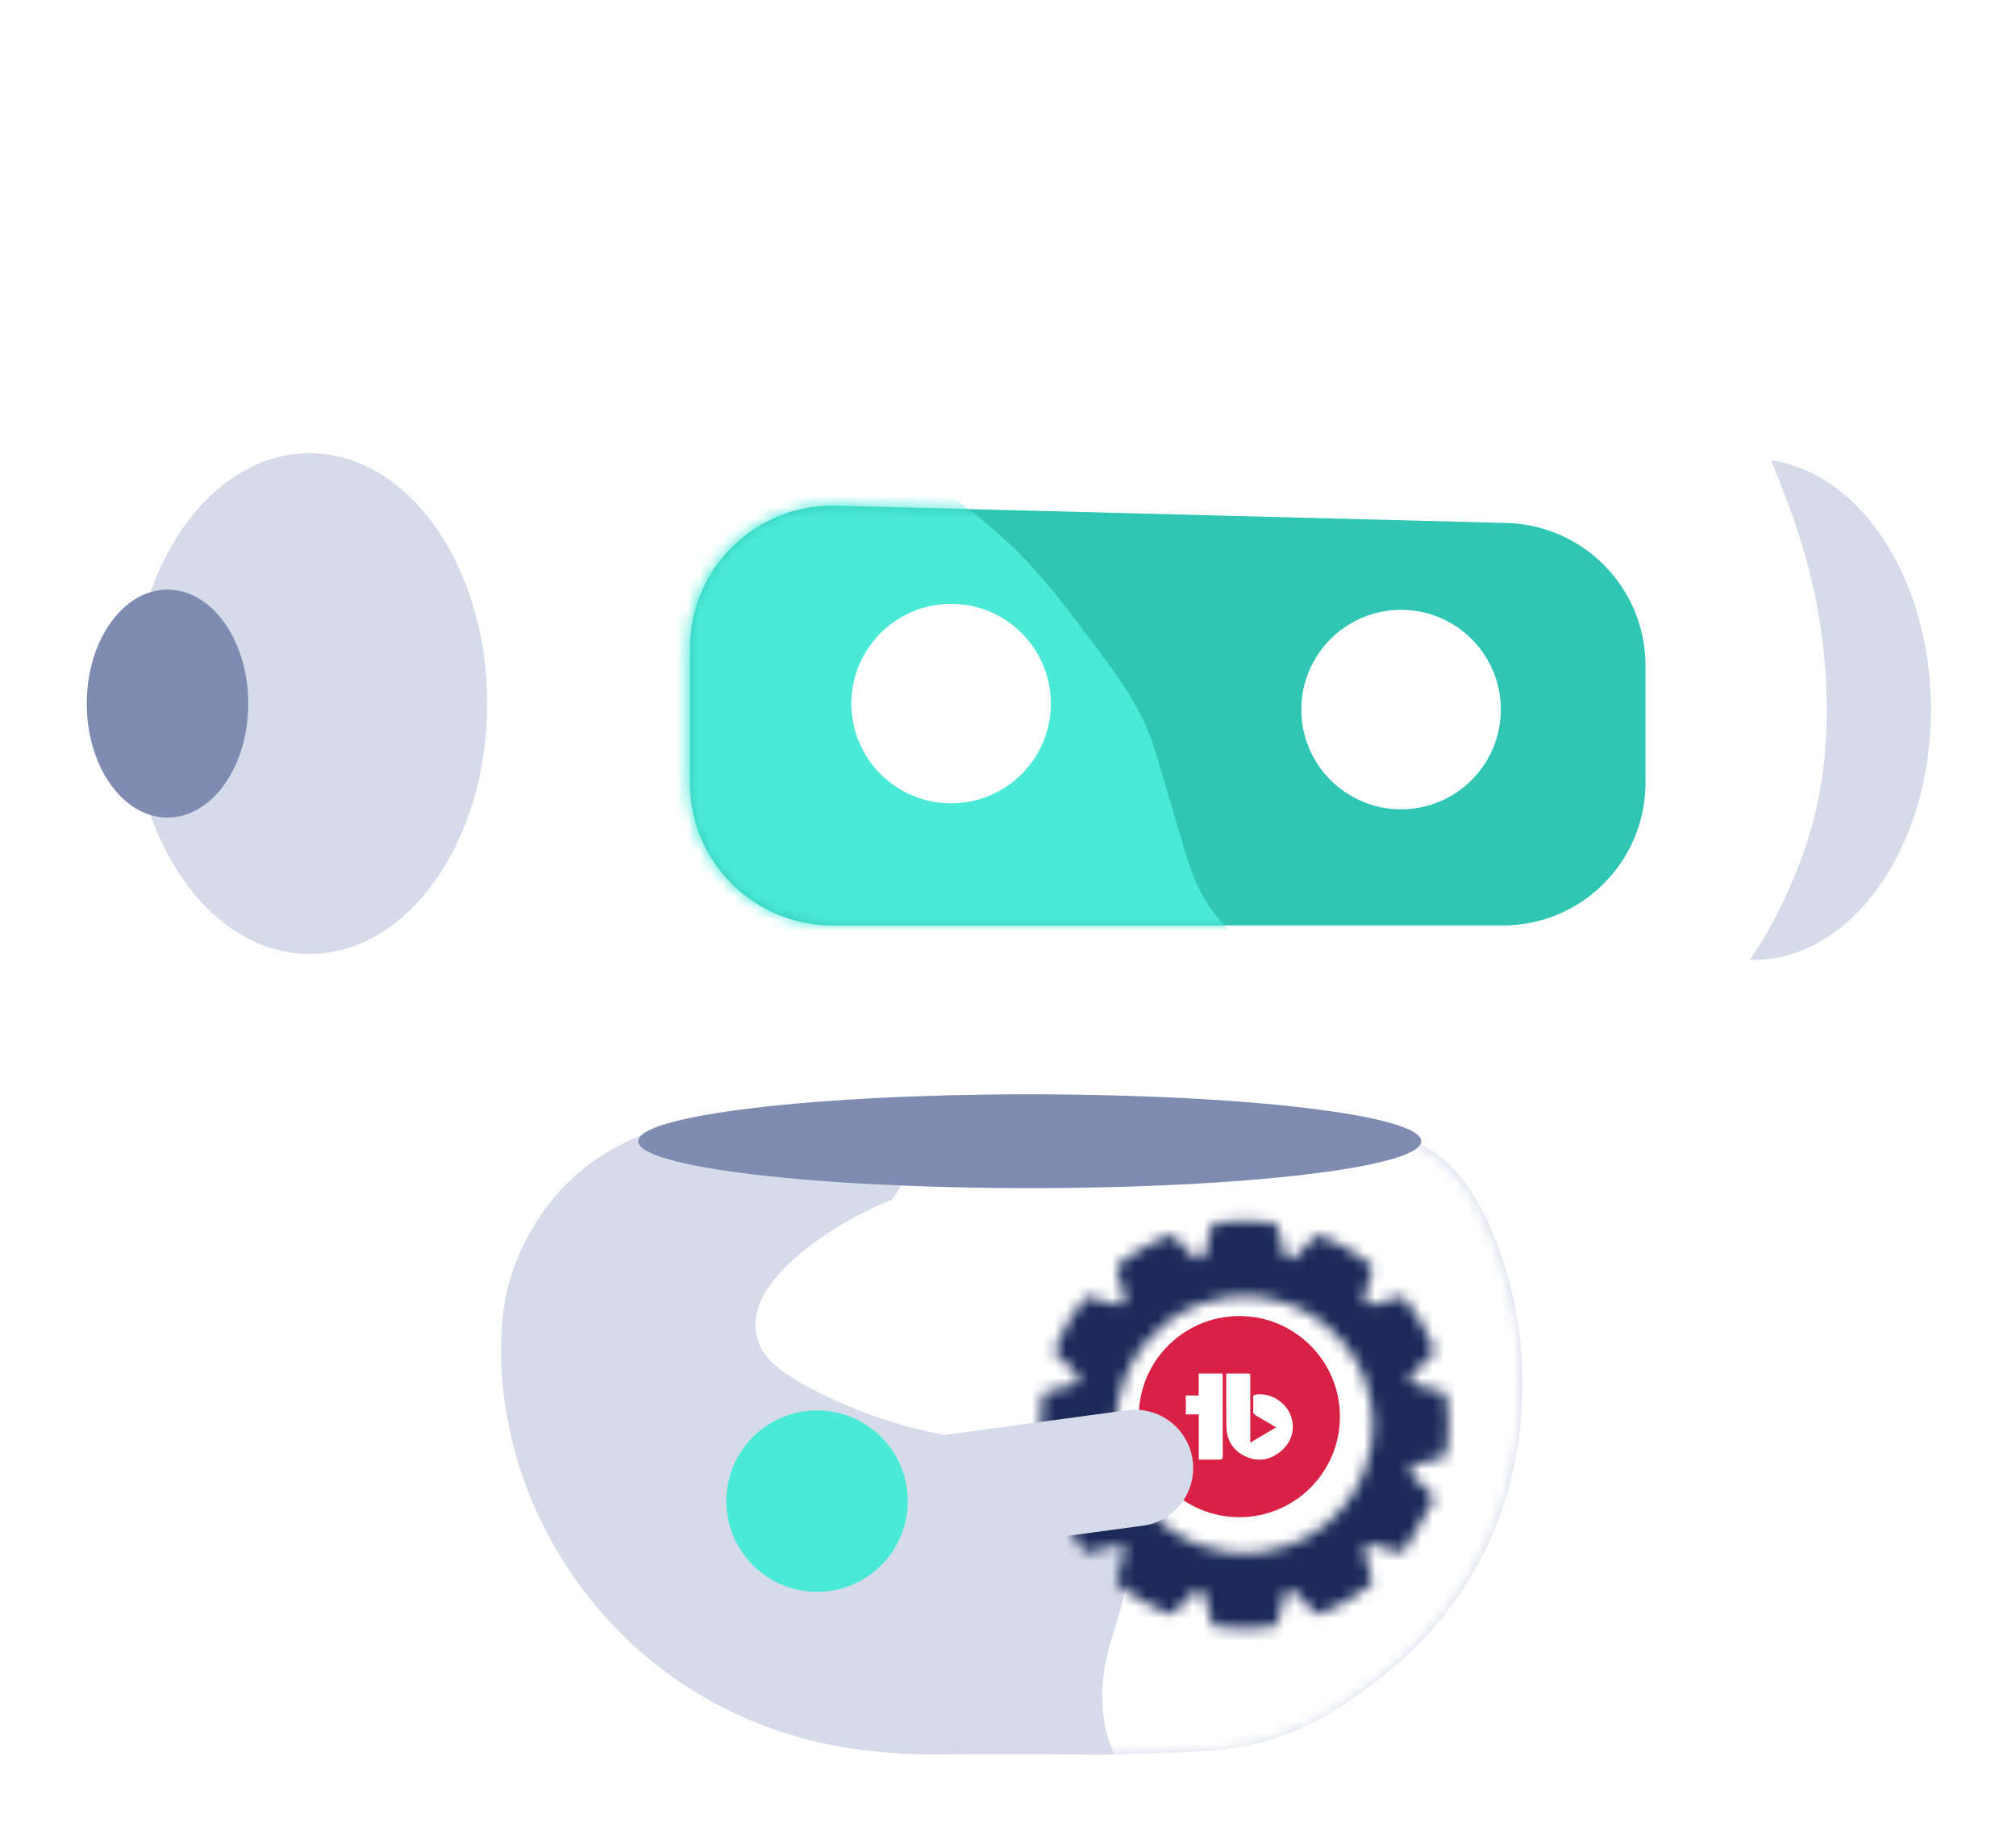 <svg width="176" height="161" viewBox="0 0 176 161" fill="none" xmlns="http://www.w3.org/2000/svg">
<g filter="url(#filter0_d_2382_1300)">
<path d="M149.493 82.029C158.057 82.029 165 72.241 165 60.167C165 48.093 158.057 38.305 149.493 38.305C140.928 38.305 133.985 48.093 133.985 60.167C133.985 72.241 140.928 82.029 149.493 82.029Z" fill="#D6DBEA"/>
<path d="M24.145 81.507C25.271 83.007 26.157 83.868 26.466 84.16C26.883 84.556 28.336 85.897 30.944 87.313C32.074 87.927 35.369 89.611 40.399 90.465C43.183 90.937 45.344 90.959 46.039 90.962C96.728 91.246 122.072 91.389 133.447 90.962C133.447 90.962 136.006 90.781 137.096 90.63C139.533 90.294 141.306 89.194 142.736 88.309C148.956 84.45 151.937 77.423 153.019 74.873C153.715 73.231 154.45 71.171 155.009 68.737C155.284 67.543 156.147 63.5 155.838 57.623C155.428 49.822 153.22 43.97 152.023 40.872C150.65 37.318 148.509 31.901 143.896 26.11C136.672 17.044 128.117 13 124.158 11.184C115.569 7.241 108.319 6.532 106.41 6.374C105.96 6.338 105.419 6.299 102.264 6.209C92.824 5.937 87.504 5.989 71.58 6.043C66.714 6.06 65.967 6.058 64.447 6.209C56.938 6.95 51.469 9.3 48.69 10.521C40.943 13.924 35.879 18.216 34.261 19.644C26.508 26.479 22.708 33.802 21.324 36.727C20.002 39.521 17.665 44.568 16.846 51.654C16.846 51.654 15.522 63.112 20.495 75.041C22.004 78.658 24.145 81.509 24.145 81.509V81.507Z" fill="white"/>
<path d="M23.451 81.507C32.016 81.507 38.959 71.719 38.959 59.645C38.959 47.571 32.016 37.783 23.451 37.783C14.887 37.783 7.944 47.571 7.944 59.645C7.944 71.719 14.887 81.507 23.451 81.507Z" fill="#D6DBEA"/>
<path d="M11.049 69.597C14.942 69.597 18.098 65.141 18.098 59.645C18.098 54.149 14.942 49.693 11.049 49.693C7.156 49.693 4 54.149 4 59.645C4 65.141 7.156 69.597 11.049 69.597Z" fill="#7F8BB1"/>
<path d="M127.615 79.02H69.118C62.233 79.02 56.652 73.439 56.652 66.554V54.825C56.652 47.814 62.431 42.183 69.44 42.364L127.937 43.875C134.693 44.049 140.08 49.577 140.08 56.336V66.554C140.08 73.439 134.499 79.02 127.614 79.02H127.615Z" fill="#30C6B4"/>
<mask id="mask0_2382_1300" style="mask-type:luminance" maskUnits="userSpaceOnUse" x="56" y="42" width="84" height="37">
<path d="M127.436 78.972H68.945C62.061 78.972 56.48 73.392 56.48 66.508V54.779C56.48 47.77 62.26 42.139 69.267 42.32L127.757 43.831C134.513 44.005 139.899 49.532 139.899 56.291V66.508C139.899 73.392 134.319 78.972 127.434 78.972H127.436Z" fill="white"/>
</mask>
<g mask="url(#mask0_2382_1300)">
<path d="M77.222 40.073C79.013 41.178 81.439 42.847 84.021 45.215C86.974 47.922 88.758 50.28 90.82 53.01C94.056 57.288 95.673 59.429 96.956 62.795C97.127 63.244 97.733 65.306 98.947 69.428C100.163 73.564 100.532 74.96 101.6 76.726C102.868 78.82 104.383 80.216 105.414 81.038H53.009V40.073H77.222Z" fill="#4BEAD7"/>
</g>
<path d="M79.459 68.353C84.268 68.353 88.167 64.455 88.167 59.645C88.167 54.836 84.268 50.938 79.459 50.938C74.649 50.938 70.751 54.836 70.751 59.645C70.751 64.455 74.649 68.353 79.459 68.353Z" fill="white"/>
<path d="M118.74 68.874C123.55 68.874 127.448 64.975 127.448 60.166C127.448 55.357 123.55 51.458 118.74 51.458C113.931 51.458 110.032 55.357 110.032 60.166C110.032 64.975 113.931 68.874 118.74 68.874Z" fill="white"/>
<path d="M52.451 97.32C51.388 97.763 49.565 98.537 47.586 100.084C42.966 103.696 41.374 108.485 40.953 109.925C40.213 112.441 40.188 114.433 40.179 116.338C40.172 117.58 40.224 122.299 42.39 128.059C45.379 136.004 50.454 140.786 52.342 142.433C54.013 143.89 57.759 146.885 63.288 148.957C68.779 151.016 73.612 151.262 76.558 151.389C77.15 151.414 77.045 151.399 81.201 151.389C91.707 151.362 91.486 151.465 94.248 151.389C101.204 151.202 104.681 151.108 108.181 149.841C112.13 148.411 114.812 146.371 116.474 145.087C118.158 143.784 121.862 140.865 124.877 135.798C129.492 128.046 129.38 120.501 129.3 117.664C129.26 116.214 129.045 111.801 127.088 106.718C125.063 101.455 122.765 99.613 121.67 98.867C121.216 98.557 120.721 98.266 119.9 97.872C114.935 95.485 109.878 94.99 108.732 94.888C92.228 93.401 75.743 93.105 59.329 95.736C56.991 96.111 54.646 96.398 52.449 97.32H52.451Z" fill="#D6DBEA"/>
<mask id="mask1_2382_1300" style="mask-type:luminance" maskUnits="userSpaceOnUse" x="40" y="93" width="90" height="59">
<path d="M52.394 97.396C51.332 97.839 49.51 98.612 47.533 100.157C42.917 103.767 41.326 108.552 40.904 109.991C40.165 112.507 40.14 114.497 40.13 116.401C40.123 117.642 40.175 122.357 42.34 128.113C45.325 136.051 50.397 140.83 52.284 142.476C53.953 143.931 57.697 146.924 63.221 148.994C68.708 151.052 73.537 151.298 76.481 151.425C77.073 151.45 76.968 151.435 81.121 151.425C91.618 151.398 91.398 151.5 94.158 151.425C101.108 151.238 104.582 151.144 108.079 149.878C112.025 148.449 114.705 146.41 116.366 145.127C118.049 143.826 121.75 140.909 124.763 135.846C129.374 128.099 129.262 120.561 129.182 117.725C129.142 116.277 128.928 111.868 126.972 106.788C124.948 101.529 122.652 99.689 121.558 98.943C121.105 98.633 120.609 98.342 119.79 97.949C114.829 95.564 109.775 95.069 108.63 94.967C92.139 93.481 75.666 93.185 59.266 95.815C56.929 96.19 54.585 96.476 52.391 97.397L52.394 97.396Z" fill="white"/>
</mask>
<g mask="url(#mask1_2382_1300)">
<path d="M74.3 102.963C71.883 103.924 70.035 105.006 68.772 105.839C65.999 107.669 61.52 111.176 62.511 114.992C62.993 116.847 64.729 118.068 66.402 119.003C70.5 121.289 74.995 122.86 79.625 123.623C82.386 124.078 85.213 124.252 87.884 125.086C90.555 125.921 93.143 127.55 94.329 130.084C95.968 133.59 94.56 137.673 93.451 141.382C91.919 146.505 92.462 151.187 96.288 155.114H129.877V97.107L91.758 76.575L74.3 102.963Z" fill="white"/>
</g>
<g filter="url(#filter1_d_2382_1300)">
<path d="M56.705 107.992C54.914 105.827 51.707 105.524 49.543 107.314C47.378 109.105 47.076 112.312 48.867 114.476L62.922 131.467C64.713 133.632 67.92 133.935 70.084 132.145C72.249 130.354 72.552 127.148 70.761 124.983L56.705 107.992Z" fill="#D6DBEA"/>
</g>
<mask id="path-14-inside-1_2382_1300" fill="white">
<path d="M122.886 122.61C122.886 121.787 122.829 120.976 122.721 120.183C122.689 119.951 122.517 119.763 122.29 119.707L119.994 119.132C119.557 119.022 119.41 118.477 119.735 118.162L121.437 116.516C121.604 116.352 121.662 116.104 121.573 115.888C120.955 114.372 120.132 112.961 119.141 111.686C118.996 111.501 118.754 111.425 118.529 111.491L116.255 112.14C115.822 112.263 115.421 111.864 115.546 111.431L116.195 109.156C116.259 108.931 116.182 108.687 115.998 108.545C114.725 107.556 113.313 106.735 111.798 106.117C111.582 106.028 111.333 106.086 111.17 106.253L109.523 107.953C109.209 108.276 108.664 108.129 108.554 107.694L107.978 105.398C107.921 105.171 107.734 104.999 107.503 104.967C106.709 104.859 105.899 104.802 105.075 104.802C104.252 104.802 103.441 104.859 102.65 104.967C102.419 104.999 102.232 105.171 102.174 105.398L101.599 107.694C101.489 108.131 100.944 108.278 100.63 107.953L98.983 106.251C98.822 106.084 98.571 106.028 98.355 106.115C96.835 106.731 95.424 107.552 94.149 108.545C93.964 108.689 93.888 108.931 93.954 109.156L94.603 111.431C94.726 111.864 94.327 112.265 93.894 112.14L91.619 111.491C91.394 111.427 91.152 111.501 91.008 111.686C90.017 112.957 89.198 114.368 88.576 115.883C88.487 116.1 88.544 116.35 88.712 116.511L90.418 118.16C90.743 118.474 90.596 119.02 90.159 119.13L87.861 119.705C87.634 119.763 87.462 119.949 87.43 120.181C87.322 120.974 87.265 121.785 87.265 122.608C87.265 123.432 87.322 124.242 87.43 125.036C87.462 125.267 87.634 125.456 87.861 125.511L90.159 126.086C90.596 126.195 90.743 126.742 90.418 127.056L88.712 128.705C88.544 128.868 88.487 129.117 88.576 129.333C89.196 130.848 90.015 132.26 91.008 133.531C91.152 133.715 91.394 133.79 91.619 133.726L93.894 133.077C94.327 132.953 94.728 133.352 94.603 133.785L93.954 136.06C93.89 136.285 93.966 136.527 94.149 136.671C95.424 137.662 96.835 138.486 98.355 139.101C98.571 139.188 98.819 139.133 98.983 138.965L100.63 137.263C100.944 136.941 101.489 137.087 101.599 137.522L102.174 139.818C102.232 140.046 102.419 140.217 102.65 140.249C103.441 140.357 104.252 140.415 105.075 140.415C105.899 140.415 106.709 140.357 107.503 140.249C107.734 140.217 107.923 140.046 107.978 139.818L108.554 137.522C108.664 137.085 109.209 136.939 109.523 137.263L111.17 138.963C111.333 139.131 111.582 139.186 111.798 139.099C113.313 138.482 114.725 137.66 115.998 136.671C116.182 136.529 116.259 136.285 116.195 136.06L115.546 133.785C115.423 133.352 115.822 132.951 116.255 133.077L118.47 133.709C118.723 133.781 118.992 133.673 119.124 133.444L121.49 129.357C121.621 129.127 121.581 128.839 121.392 128.656L119.735 127.054C119.41 126.74 119.557 126.195 119.994 126.084L122.29 125.509C122.517 125.452 122.689 125.265 122.721 125.034C122.829 124.24 122.886 123.43 122.886 122.606V122.61ZM116.161 124.382C116.04 125.157 115.837 125.906 115.563 126.621C115.134 127.742 114.534 128.773 113.791 129.685C113.299 130.286 112.751 130.836 112.15 131.326C111.238 132.069 110.204 132.669 109.086 133.098C108.371 133.372 107.626 133.573 106.847 133.696C106.27 133.79 105.678 133.836 105.075 133.836C104.473 133.836 103.883 133.79 103.308 133.696C102.529 133.575 101.78 133.372 101.065 133.098C99.944 132.669 98.913 132.069 98 131.326C97.4 130.833 96.85 130.286 96.36 129.685C95.617 128.773 95.017 127.739 94.588 126.623C94.314 125.908 94.111 125.159 93.99 124.38C93.896 123.803 93.85 123.211 93.85 122.608C93.85 122.006 93.896 121.416 93.99 120.836C94.111 120.057 94.314 119.308 94.588 118.593C95.017 117.477 95.617 116.444 96.36 115.531C96.852 114.931 97.4 114.381 98 113.891C98.913 113.148 99.946 112.547 101.065 112.119C101.78 111.845 102.529 111.641 103.308 111.52C103.883 111.427 104.475 111.38 105.075 111.38C105.676 111.38 106.268 111.427 106.847 111.52C107.626 111.643 108.371 111.845 109.086 112.119C110.207 112.547 111.238 113.148 112.15 113.891C112.751 114.383 113.301 114.931 113.791 115.531C114.534 116.444 115.134 117.477 115.563 118.595C115.837 119.311 116.04 120.06 116.161 120.834C116.255 121.411 116.301 122.003 116.301 122.606C116.301 123.209 116.255 123.799 116.161 124.378V124.382Z"/>
</mask>
<path d="M122.886 122.61C122.886 121.787 122.829 120.976 122.721 120.183C122.689 119.951 122.517 119.763 122.29 119.707L119.994 119.132C119.557 119.022 119.41 118.477 119.735 118.162L121.437 116.516C121.604 116.352 121.662 116.104 121.573 115.888C120.955 114.372 120.132 112.961 119.141 111.686C118.996 111.501 118.754 111.425 118.529 111.491L116.255 112.14C115.822 112.263 115.421 111.864 115.546 111.431L116.195 109.156C116.259 108.931 116.182 108.687 115.998 108.545C114.725 107.556 113.313 106.735 111.798 106.117C111.582 106.028 111.333 106.086 111.17 106.253L109.523 107.953C109.209 108.276 108.664 108.129 108.554 107.694L107.978 105.398C107.921 105.171 107.734 104.999 107.503 104.967C106.709 104.859 105.899 104.802 105.075 104.802C104.252 104.802 103.441 104.859 102.65 104.967C102.419 104.999 102.232 105.171 102.174 105.398L101.599 107.694C101.489 108.131 100.944 108.278 100.63 107.953L98.983 106.251C98.822 106.084 98.571 106.028 98.355 106.115C96.835 106.731 95.424 107.552 94.149 108.545C93.964 108.689 93.888 108.931 93.954 109.156L94.603 111.431C94.726 111.864 94.327 112.265 93.894 112.14L91.619 111.491C91.394 111.427 91.152 111.501 91.008 111.686C90.017 112.957 89.198 114.368 88.576 115.883C88.487 116.1 88.544 116.35 88.712 116.511L90.418 118.16C90.743 118.474 90.596 119.02 90.159 119.13L87.861 119.705C87.634 119.763 87.462 119.949 87.43 120.181C87.322 120.974 87.265 121.785 87.265 122.608C87.265 123.432 87.322 124.242 87.43 125.036C87.462 125.267 87.634 125.456 87.861 125.511L90.159 126.086C90.596 126.195 90.743 126.742 90.418 127.056L88.712 128.705C88.544 128.868 88.487 129.117 88.576 129.333C89.196 130.848 90.015 132.26 91.008 133.531C91.152 133.715 91.394 133.79 91.619 133.726L93.894 133.077C94.327 132.953 94.728 133.352 94.603 133.785L93.954 136.06C93.89 136.285 93.966 136.527 94.149 136.671C95.424 137.662 96.835 138.486 98.355 139.101C98.571 139.188 98.819 139.133 98.983 138.965L100.63 137.263C100.944 136.941 101.489 137.087 101.599 137.522L102.174 139.818C102.232 140.046 102.419 140.217 102.65 140.249C103.441 140.357 104.252 140.415 105.075 140.415C105.899 140.415 106.709 140.357 107.503 140.249C107.734 140.217 107.923 140.046 107.978 139.818L108.554 137.522C108.664 137.085 109.209 136.939 109.523 137.263L111.17 138.963C111.333 139.131 111.582 139.186 111.798 139.099C113.313 138.482 114.725 137.66 115.998 136.671C116.182 136.529 116.259 136.285 116.195 136.06L115.546 133.785C115.423 133.352 115.822 132.951 116.255 133.077L118.47 133.709C118.723 133.781 118.992 133.673 119.124 133.444L121.49 129.357C121.621 129.127 121.581 128.839 121.392 128.656L119.735 127.054C119.41 126.74 119.557 126.195 119.994 126.084L122.29 125.509C122.517 125.452 122.689 125.265 122.721 125.034C122.829 124.24 122.886 123.43 122.886 122.606V122.61ZM116.161 124.382C116.04 125.157 115.837 125.906 115.563 126.621C115.134 127.742 114.534 128.773 113.791 129.685C113.299 130.286 112.751 130.836 112.15 131.326C111.238 132.069 110.204 132.669 109.086 133.098C108.371 133.372 107.626 133.573 106.847 133.696C106.27 133.79 105.678 133.836 105.075 133.836C104.473 133.836 103.883 133.79 103.308 133.696C102.529 133.575 101.78 133.372 101.065 133.098C99.944 132.669 98.913 132.069 98 131.326C97.4 130.833 96.85 130.286 96.36 129.685C95.617 128.773 95.017 127.739 94.588 126.623C94.314 125.908 94.111 125.159 93.99 124.38C93.896 123.803 93.85 123.211 93.85 122.608C93.85 122.006 93.896 121.416 93.99 120.836C94.111 120.057 94.314 119.308 94.588 118.593C95.017 117.477 95.617 116.444 96.36 115.531C96.852 114.931 97.4 114.381 98 113.891C98.913 113.148 99.946 112.547 101.065 112.119C101.78 111.845 102.529 111.641 103.308 111.52C103.883 111.427 104.475 111.38 105.075 111.38C105.676 111.38 106.268 111.427 106.847 111.52C107.626 111.643 108.371 111.845 109.086 112.119C110.207 112.547 111.238 113.148 112.15 113.891C112.751 114.383 113.301 114.931 113.791 115.531C114.534 116.444 115.134 117.477 115.563 118.595C115.837 119.311 116.04 120.06 116.161 120.834C116.255 121.411 116.301 122.003 116.301 122.606C116.301 123.209 116.255 123.799 116.161 124.378V124.382Z" fill="#1B2A59" stroke="#1B2A59" stroke-width="2.552" mask="url(#path-14-inside-1_2382_1300)"/>
<path d="M104.621 130.683C109.47 130.683 113.402 126.752 113.402 121.902C113.402 117.053 109.47 113.122 104.621 113.122C99.772 113.122 95.841 117.053 95.841 121.902C95.841 126.752 99.772 130.683 104.621 130.683Z" fill="#D92145"/>
<path d="M102.859 125.656C102.275 125.656 101.695 125.656 101.079 125.656V121.71H99.949V120.057H101.075V118.14H103.149C103.157 118.234 103.17 118.326 103.17 118.418C103.17 120.666 103.166 123.102 103.176 125.351C103.176 125.603 103.096 125.661 102.859 125.655V125.656ZM108.326 124.86C107.426 125.635 106.384 125.903 105.268 125.426C104.105 124.928 103.5 123.999 103.487 122.723C103.474 121.303 103.481 119.882 103.479 118.463V118.14C104.158 118.14 104.786 118.144 105.412 118.14C105.593 118.139 105.575 118.258 105.575 118.372V124.172C106.341 123.72 107.071 123.291 107.829 122.841C107.226 122.485 106.661 122.141 106.086 121.814C105.905 121.712 105.817 121.601 105.829 121.381C105.849 121.003 105.843 120.622 105.831 120.243C105.825 120.063 105.887 120.004 106.065 119.978C107.23 119.809 108.505 120.505 109.024 121.608C109.552 122.727 109.288 124.027 108.325 124.857V124.859L108.326 124.86Z" fill="white"/>
<g filter="url(#filter2_d_2382_1300)">
<path d="M69.178 123.35C66.393 123.726 64.441 126.288 64.818 129.072C65.194 131.856 67.756 133.807 70.541 133.431L96.187 129.963C98.971 129.587 100.923 127.025 100.547 124.241C100.17 121.457 97.608 119.506 94.824 119.882L69.178 123.35Z" fill="#D6DBEA"/>
</g>
<path d="M67.756 137.201C72.131 137.201 75.678 133.654 75.678 129.28C75.678 124.905 72.131 121.358 67.756 121.358C63.382 121.358 59.835 124.905 59.835 129.28C59.835 133.654 63.382 137.201 67.756 137.201Z" fill="#4BEAD7"/>
<path d="M86.325 101.953C105.201 101.953 120.502 100.119 120.502 97.857C120.502 95.595 105.201 93.762 86.325 93.762C67.45 93.762 52.149 95.595 52.149 97.857C52.149 100.119 67.45 101.953 86.325 101.953Z" fill="#7F8BB1"/>
</g>
<defs>
<filter id="filter0_d_2382_1300" x="0.425" y="0.638" width="175.298" height="159.751" filterUnits="userSpaceOnUse" color-interpolation-filters="sRGB">
<feFlood flood-opacity="0" result="BackgroundImageFix"/>
<feColorMatrix in="SourceAlpha" type="matrix" values="0 0 0 0 0 0 0 0 0 0 0 0 0 0 0 0 0 0 127 0" result="hardAlpha"/>
<feOffset dx="3.575" dy="1.787"/>
<feGaussianBlur stdDeviation="3.575"/>
<feComposite in2="hardAlpha" operator="out"/>
<feColorMatrix type="matrix" values="0 0 0 0 0.106 0 0 0 0 0.165 0 0 0 0 0.349 0 0 0 0.25 0"/>
<feBlend mode="normal" in2="BackgroundImageFix" result="effect1_dropShadow_2382_1300"/>
<feBlend mode="normal" in="SourceGraphic" in2="effect1_dropShadow_2382_1300" result="shape"/>
</filter>
<filter id="filter1_d_2382_1300" x="44.478" y="104.391" width="30.672" height="33.606" filterUnits="userSpaceOnUse" color-interpolation-filters="sRGB">
<feFlood flood-opacity="0" result="BackgroundImageFix"/>
<feColorMatrix in="SourceAlpha" type="matrix" values="0 0 0 0 0 0 0 0 0 0 0 0 0 0 0 0 0 0 127 0" result="hardAlpha"/>
<feOffset dy="1.464"/>
<feGaussianBlur stdDeviation="1.61"/>
<feComposite in2="hardAlpha" operator="out"/>
<feColorMatrix type="matrix" values="0 0 0 0 0.212 0 0 0 0 0.22 0 0 0 0 0.431 0 0 0 0.25 0"/>
<feBlend mode="normal" in2="BackgroundImageFix" result="effect1_dropShadow_2382_1300"/>
<feBlend mode="normal" in="SourceGraphic" in2="effect1_dropShadow_2382_1300" result="shape"/>
</filter>
<filter id="filter2_d_2382_1300" x="61.55" y="118.079" width="42.264" height="20.084" filterUnits="userSpaceOnUse" color-interpolation-filters="sRGB">
<feFlood flood-opacity="0" result="BackgroundImageFix"/>
<feColorMatrix in="SourceAlpha" type="matrix" values="0 0 0 0 0 0 0 0 0 0 0 0 0 0 0 0 0 0 127 0" result="hardAlpha"/>
<feOffset dy="1.464"/>
<feGaussianBlur stdDeviation="1.61"/>
<feComposite in2="hardAlpha" operator="out"/>
<feColorMatrix type="matrix" values="0 0 0 0 0.212 0 0 0 0 0.22 0 0 0 0 0.431 0 0 0 0.25 0"/>
<feBlend mode="normal" in2="BackgroundImageFix" result="effect1_dropShadow_2382_1300"/>
<feBlend mode="normal" in="SourceGraphic" in2="effect1_dropShadow_2382_1300" result="shape"/>
</filter>
</defs>
</svg>
